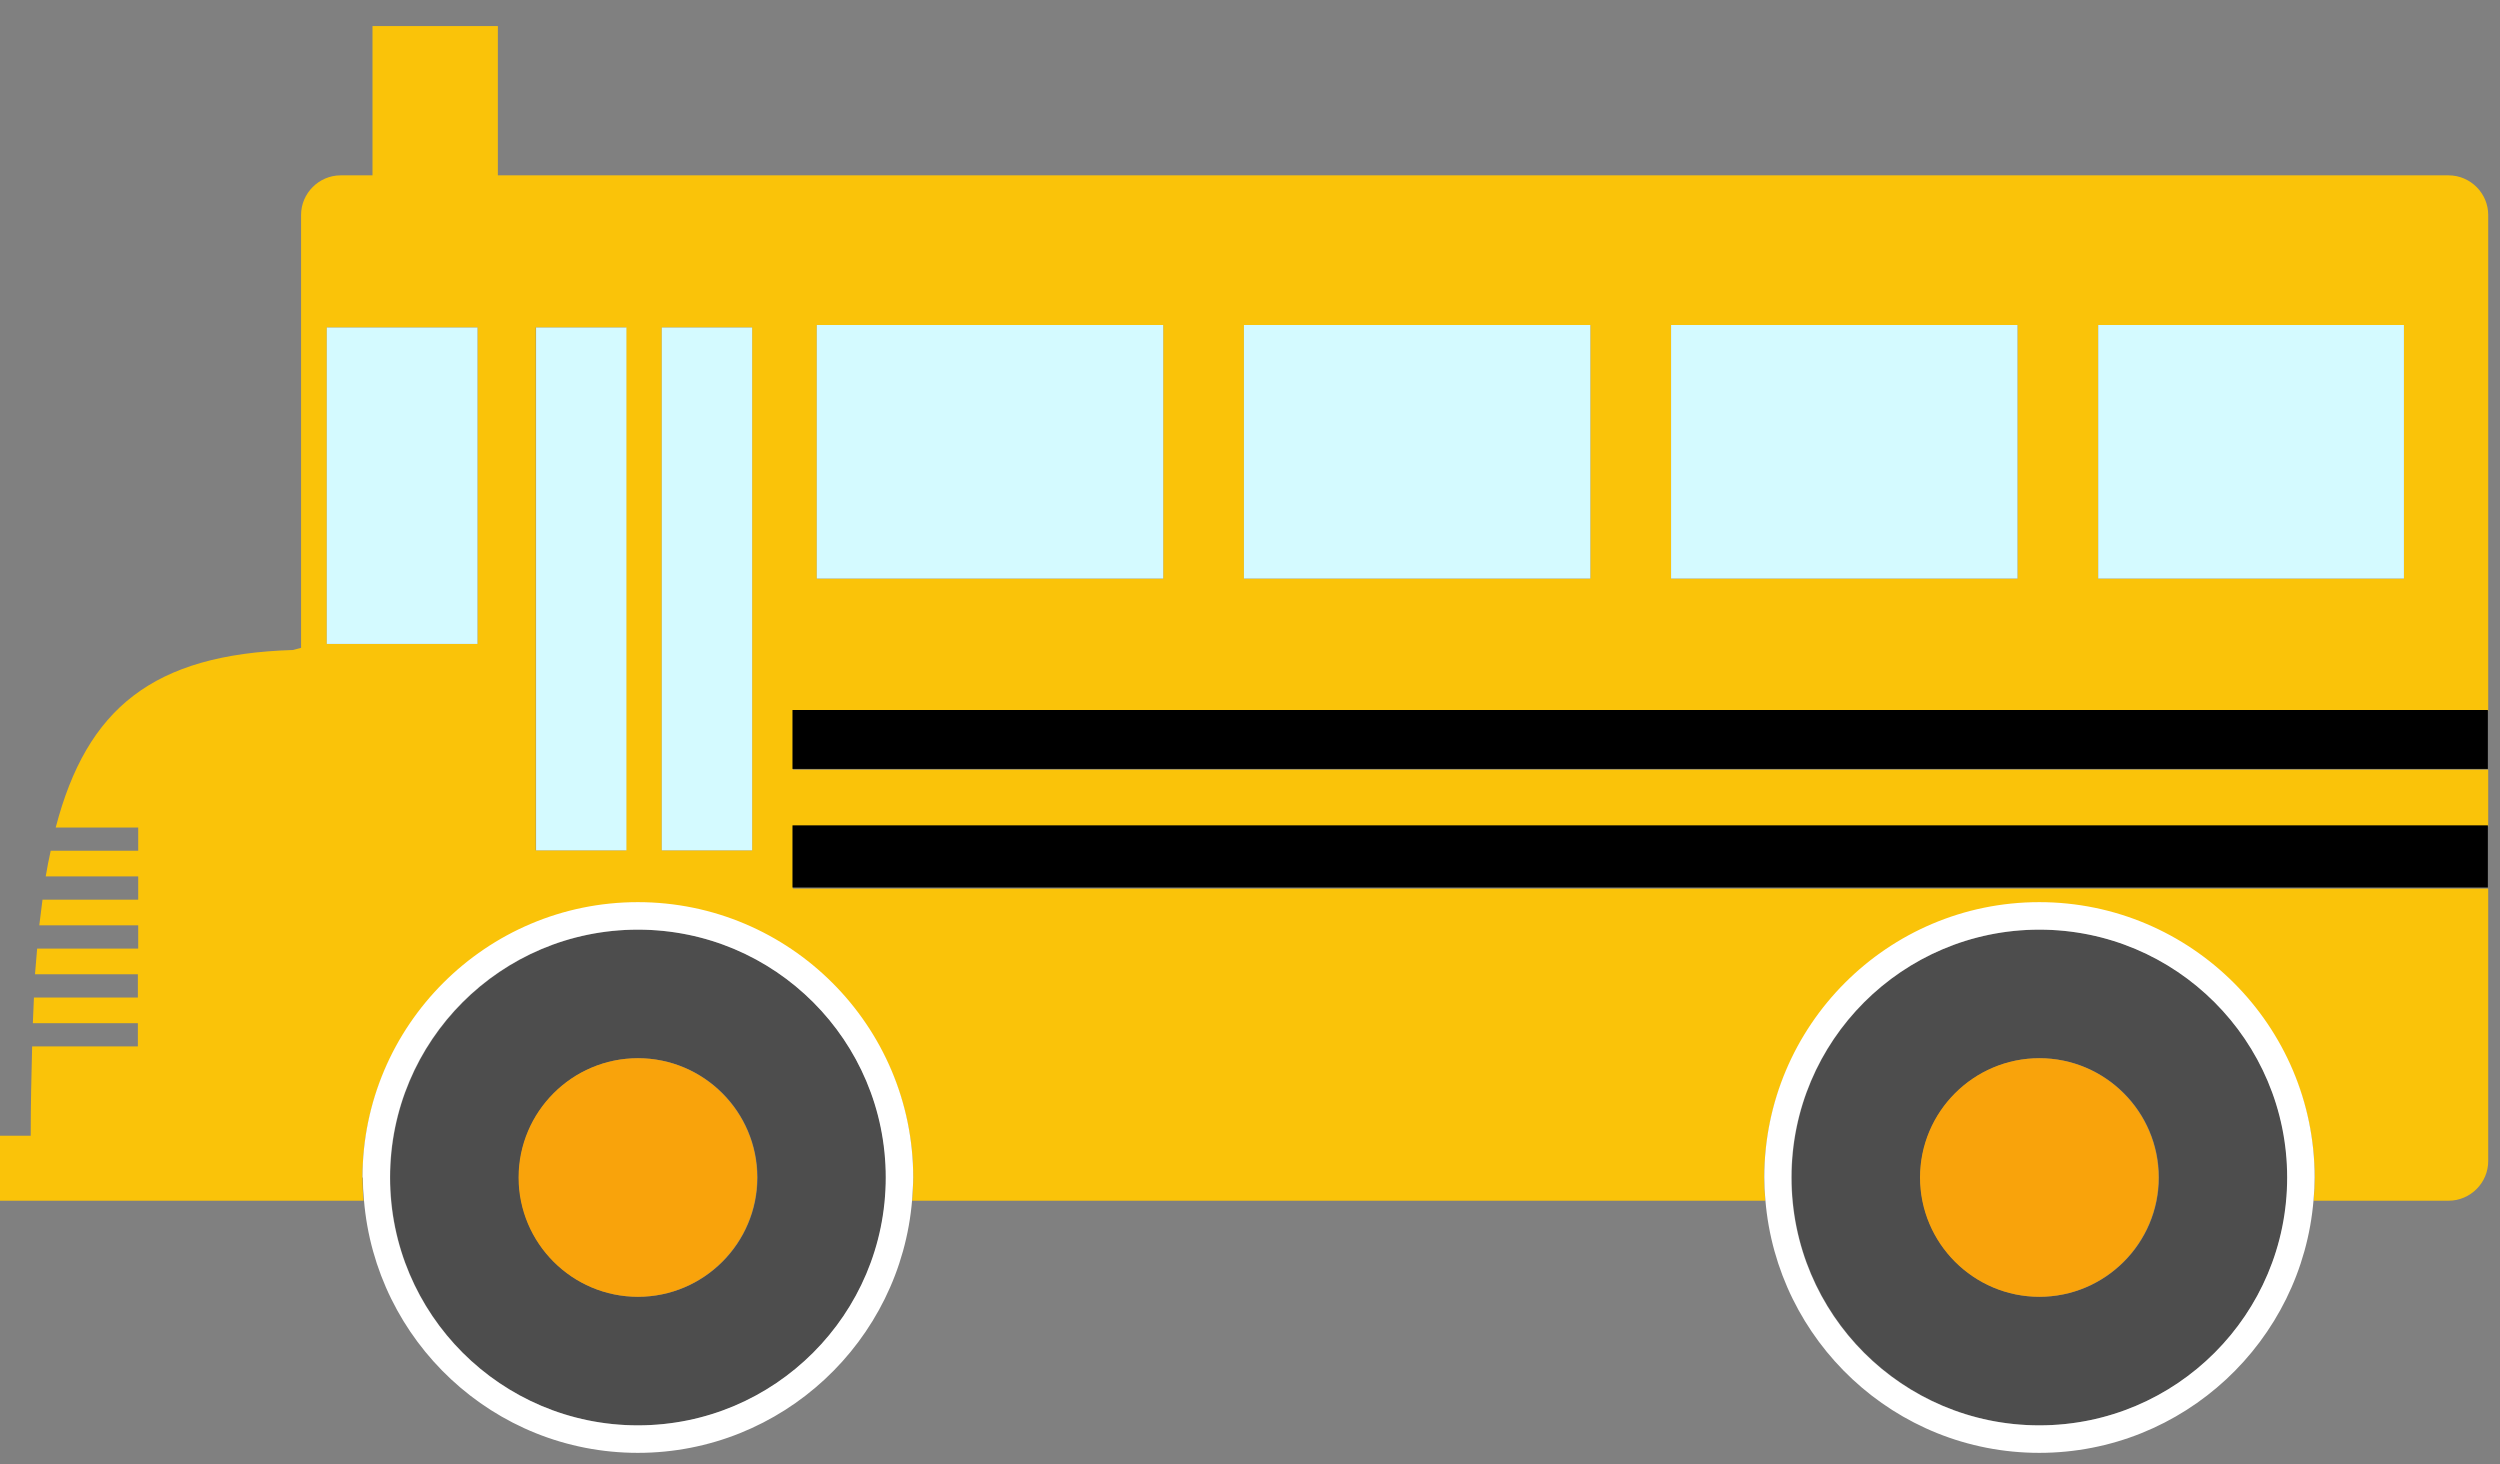 <svg width="70" height="41" viewBox="0 0 70 41" fill="none" xmlns="http://www.w3.org/2000/svg">
<rect x="0" y="0" width="70" height="41" fill="#808080" stroke="none"/>
<path d="M10.77 23.01V22.36H8.46C8.41 22.57 8.36 22.79 8.31 23.01H10.76H10.77Z" fill="#5CBFAB"/>
<path d="M10.8 24.05V23.4H8.21C8.18 23.61 8.15 23.83 8.12 24.05H10.8Z" fill="#5CBFAB"/>
<path d="M10.81 25.1V24.45H8.04C8.02 24.66 8 24.88 7.99 25.1H10.82H10.81Z" fill="#5CBFAB"/>
<path d="M10.82 26.15V25.5H7.94C7.93 25.71 7.92 25.93 7.91 26.15H10.82Z" fill="#5CBFAB"/>
<path d="M10.83 27.2V26.55H7.89C7.89 26.76 7.88 26.98 7.87 27.2H10.83Z" fill="#5CBFAB"/>
<path d="M69.67 19.88V6.02C69.67 5.41 69.17 4.91 68.56 4.91H13.94V0.73H10.43V4.91H9.54C8.93 4.91 8.43 5.41 8.43 6.02V18.14L8.2 18.2C4.29 18.32 2.43 19.83 1.56 23.17H3.87V23.82H1.42C1.37 24.05 1.32 24.29 1.28 24.54H3.87V25.19H1.19C1.16 25.42 1.13 25.66 1.1 25.91H3.87V26.56H1.04C1.02 26.8 1 27.03 0.98 27.28H3.86V27.93H0.95C0.94 28.16 0.93 28.41 0.92 28.65H3.86V29.3H0.9C0.88 30.09 0.86 30.91 0.86 31.8H0V33.62H10.18C10.16 33.41 10.15 33.21 10.15 33C10.15 28.75 13.61 25.29 17.86 25.29C22.11 25.29 25.57 28.75 25.57 33C25.57 33.21 25.55 33.42 25.54 33.62H49.43C49.41 33.41 49.4 33.21 49.4 33C49.4 28.75 52.86 25.29 57.1 25.29C61.34 25.29 64.81 28.75 64.81 33C64.81 33.21 64.8 33.42 64.78 33.62H68.56C69.17 33.62 69.67 33.12 69.67 32.51V24.88H22.2V23.14H69.67V21.55H22.2V19.9H69.67V19.88ZM58.75 9.1H67.31V16.2H58.75V9.1ZM46.79 9.1H56.49V16.2H46.79V9.1ZM34.83 9.1H44.53V16.2H34.83V9.1ZM22.87 9.1H32.57V16.2H22.87V9.1ZM13.37 18.03H9.15V9.17H13.37V18.03ZM17.53 23.81H15V9.17H17.53V23.81ZM21.06 23.81H18.53V9.17H21.06V23.81Z" fill="#FAC309"/>
<path d="M50.17 32.97C50.17 36.8 53.28 39.91 57.11 39.91C60.94 39.91 64.05 36.8 64.05 32.97C64.05 29.14 60.95 26.03 57.11 26.03C53.27 26.03 50.17 29.14 50.17 32.97ZM60.45 32.97C60.45 34.81 58.95 36.31 57.11 36.31C55.27 36.31 53.77 34.81 53.77 32.97C53.77 31.13 55.27 29.63 57.11 29.63C58.95 29.63 60.45 31.13 60.45 32.97Z" fill="#4D4D4D"/>
<path d="M49.4 32.97C49.4 33.18 49.41 33.39 49.43 33.59C49.75 37.55 53.06 40.68 57.1 40.68C61.14 40.68 64.46 37.55 64.78 33.59C64.8 33.38 64.81 33.18 64.81 32.97C64.81 28.72 61.35 25.26 57.1 25.26C52.85 25.26 49.4 28.72 49.4 32.97ZM64.04 32.97C64.04 36.8 60.94 39.91 57.1 39.91C53.26 39.91 50.16 36.8 50.16 32.97C50.16 29.14 53.27 26.03 57.1 26.03C60.93 26.03 64.04 29.14 64.04 32.97Z" fill="white"/>
<path d="M53.76 32.97C53.76 34.81 55.26 36.31 57.1 36.31C58.94 36.31 60.44 34.81 60.44 32.97C60.44 31.13 58.94 29.63 57.1 29.63C55.26 29.63 53.76 31.13 53.76 32.97Z" fill="#F9A30B"/>
<path d="M10.93 32.97C10.93 36.8 14.03 39.91 17.87 39.91C21.71 39.91 24.81 36.8 24.81 32.97C24.81 29.14 21.7 26.03 17.87 26.03C14.04 26.03 10.93 29.14 10.93 32.97ZM21.21 32.97C21.21 34.81 19.71 36.31 17.87 36.31C16.03 36.31 14.53 34.81 14.53 32.97C14.53 31.13 16.03 29.63 17.87 29.63C19.71 29.63 21.21 31.13 21.21 32.97Z" fill="#4D4D4D"/>
<path d="M10.16 32.97C10.16 33.18 10.17 33.39 10.19 33.59C10.51 37.55 13.82 40.68 17.86 40.68C21.9 40.68 25.22 37.55 25.54 33.59C25.55 33.38 25.57 33.18 25.57 32.97C25.57 28.72 22.11 25.26 17.86 25.26C13.61 25.26 10.15 28.72 10.15 32.97H10.16ZM24.8 32.97C24.8 36.8 21.69 39.91 17.86 39.91C14.03 39.91 10.92 36.8 10.92 32.97C10.92 29.14 14.02 26.03 17.86 26.03C21.7 26.03 24.8 29.14 24.8 32.97Z" fill="white"/>
<path d="M14.52 32.97C14.52 34.81 16.02 36.31 17.86 36.31C19.7 36.31 21.2 34.81 21.2 32.97C21.2 31.13 19.7 29.63 17.86 29.63C16.02 29.63 14.52 31.13 14.52 32.97Z" fill="#F9A30B"/>
<path d="M17.54 9.17H15.01V23.81H17.54V9.17Z" fill="#D4FAFF"/>
<path d="M21.06 9.17H18.53V23.81H21.06V9.17Z" fill="#D4FAFF"/>
<path d="M32.57 9.1H22.87V16.2H32.57V9.1Z" fill="#D4FAFF"/>
<path d="M44.53 9.1H34.83V16.2H44.53V9.1Z" fill="#D4FAFF"/>
<path d="M56.49 9.1H46.79V16.2H56.49V9.1Z" fill="#D4FAFF"/>
<path d="M67.31 9.1H58.75V16.2H67.31V9.1Z" fill="#D4FAFF"/>
<path d="M69.66 19.88H22.19V21.53H69.66V19.88Z" fill="black"/>
<path d="M69.66 23.11H22.19V24.85H69.66V23.11Z" fill="black"/>
<path d="M13.37 9.17H9.15V18.03H13.37V9.17Z" fill="#D4FAFF"/>
</svg>
